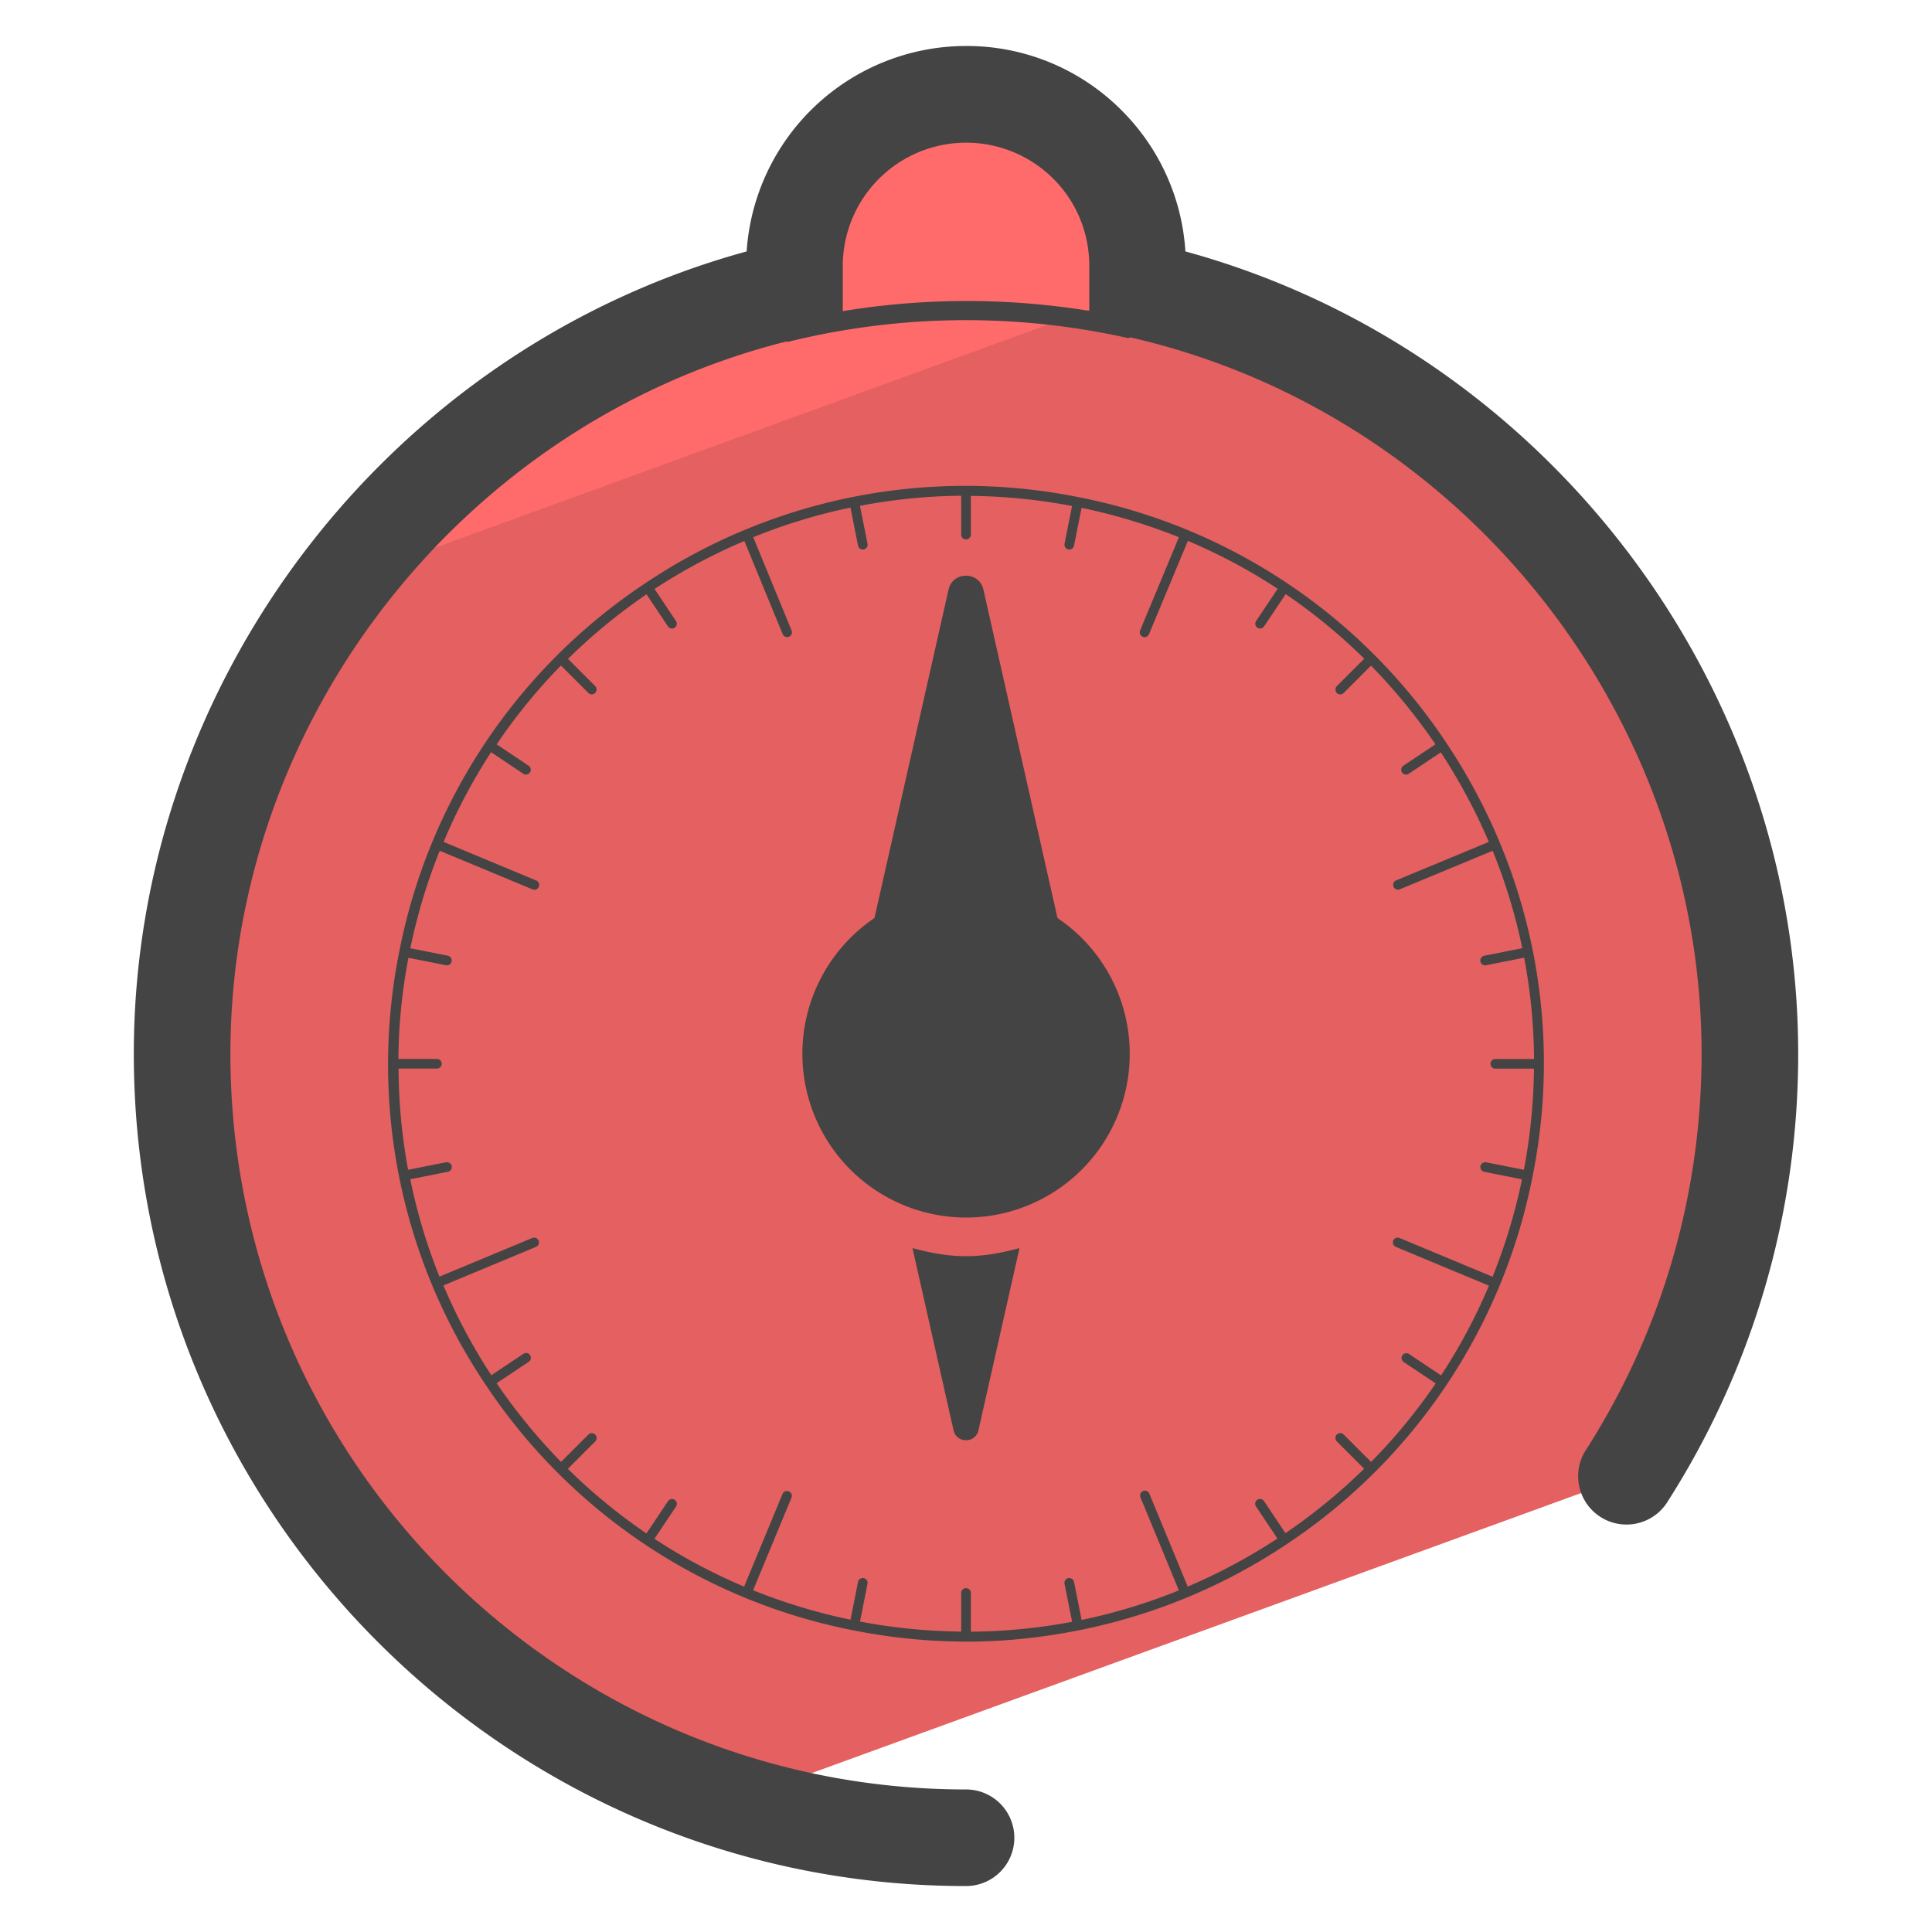 <svg xmlns="http://www.w3.org/2000/svg" version="1" viewBox="0 0 50 50"><path fill="#E56060" d="M18.943 46.639l23.116-8.414a20.172 20.172 0 0 0 3.228-10.953c0-9.678-6.782-17.759-15.848-19.786v-.607a4.423 4.423 0 0 0-1.298-3.141 4.441 4.441 0 0 0-7.58 3.141v.607C11.494 9.514 4.712 17.595 4.712 27.272c0 9.095 5.985 16.791 14.231 19.367z"/><path fill="#FF6B6B" d="M29.619 7.493l-.023-.006v-.608a4.423 4.423 0 0 0-1.298-3.141 4.441 4.441 0 0 0-7.58 3.141v.607c-4.731 1.058-8.828 3.774-11.676 7.496l20.577-7.489z"/><g fill="#444"><path d="M25 31.51a4.237 4.237 0 0 0 2.368-7.751l-1.917-8.499c-.109-.481-.794-.481-.903 0l-1.917 8.499A4.239 4.239 0 0 0 25 31.51zm-1.385.79l1.063 4.716c.078.343.566.343.644 0l1.063-4.716c-.444.123-.903.21-1.385.21s-.941-.087-1.385-.21z"/><path d="M30.678 6.507a5.653 5.653 0 0 0-1.652-3.652A5.652 5.652 0 0 0 25 1.19a5.696 5.696 0 0 0-5.677 5.317c-9.248 2.53-15.86 11.107-15.86 20.766 0 11.876 9.662 21.538 21.538 21.538a1.25 1.25 0 0 0 0-2.5c-10.498 0-19.038-8.54-19.038-19.038 0-8.663 6.023-16.327 14.386-18.435.008.001.013.007.021.007.02 0 .04-.002.06-.007a19.199 19.199 0 0 1 8.753-.091c.029.006.052-.011.079-.014 8.566 1.963 14.775 9.742 14.775 18.54 0 3.663-1.042 7.22-3.015 10.286a1.251 1.251 0 0 0 2.104 1.352 21.474 21.474 0 0 0 3.411-11.638c0-9.66-6.612-18.236-15.859-20.766zm-8.867 1.545V6.879a3.193 3.193 0 0 1 5.446-2.256c.602.601.933 1.402.933 2.257v1.165a19.816 19.816 0 0 0-6.379.007z"/><path d="M38.815 21.807v-.002l-.002-.002a15.026 15.026 0 0 0-1.383-2.579 14.847 14.847 0 0 0-9.514-6.357 14.866 14.866 0 0 0-11.223 2.232 14.856 14.856 0 0 0-6.357 9.514 14.856 14.856 0 0 0 2.232 11.223 14.855 14.855 0 0 0 9.515 6.357c.982.195 1.968.292 2.947.292.971 0 1.932-.104 2.877-.291l.009-.001.002-.001a14.909 14.909 0 0 0 5.387-2.232 14.848 14.848 0 0 0 6.357-9.511l.002-.003-.001-.003a14.828 14.828 0 0 0-.848-8.636zm-28.245 2.98l.971.193a.125.125 0 0 0 .049-.246l-.971-.193c.179-.861.431-1.706.761-2.524l2.402 1a.124.124 0 0 0 .163-.067.124.124 0 0 0-.067-.163l-2.398-.999a14.65 14.65 0 0 1 1.229-2.321l.833.557a.124.124 0 0 0 .173-.035.124.124 0 0 0-.035-.173l-.826-.552a14.44 14.44 0 0 1 1.663-2.04l.71.709a.127.127 0 0 0 .088.037.121.121 0 0 0 .088-.037.125.125 0 0 0 0-.177l-.704-.704a14.67 14.67 0 0 1 2.033-1.671l.554.829a.124.124 0 0 0 .173.035.125.125 0 0 0 .035-.173l-.555-.83a14.86 14.86 0 0 1 2.325-1.241l.991 2.409a.126.126 0 0 0 .163.069.124.124 0 0 0 .068-.163l-.992-2.413a14.597 14.597 0 0 1 2.516-.767l.196.985c.012.06.064.101.123.101l.024-.002a.124.124 0 0 0 .098-.147l-.195-.982a14.446 14.446 0 0 1 2.62-.261v1.005a.125.125 0 0 0 .25 0v-1.001c.871.009 1.746.095 2.619.261l-.195.978a.126.126 0 0 0 .123.149c.059 0 .11-.041.123-.101l.195-.978c.87.181 1.712.436 2.519.761l-1.004 2.412a.125.125 0 0 0 .115.173.123.123 0 0 0 .115-.077l1.006-2.414c.814.343 1.59.758 2.324 1.239l-.559.836a.124.124 0 1 0 .207.138l.559-.836a14.57 14.57 0 0 1 2.034 1.672l-.71.71a.127.127 0 0 0 0 .177.125.125 0 0 0 .178 0l.707-.707a14.892 14.892 0 0 1 1.667 2.036l-.83.554a.124.124 0 0 0-.034.173.123.123 0 0 0 .173.035l.83-.554c.487.742.901 1.518 1.243 2.318l-2.408.999a.125.125 0 0 0 .096.23l2.411-1c.333.819.589 1.662.767 2.521l-.986.196a.127.127 0 0 0-.099.147.126.126 0 0 0 .147.099l.986-.196c.164.862.25 1.738.256 2.621h-1.003a.125.125 0 0 0 0 .25h1.001c-.009.87-.095 1.745-.261 2.618l-.978-.194a.13.13 0 0 0-.147.099.126.126 0 0 0 .099.147l.978.194a14.791 14.791 0 0 1-.762 2.522l-2.408-1.003a.124.124 0 0 0-.163.067.125.125 0 0 0 .067.163l2.41 1.004a14.514 14.514 0 0 1-1.239 2.322l-.836-.558a.125.125 0 0 0-.139.207l.836.558a14.492 14.492 0 0 1-1.672 2.033l-.709-.709a.126.126 0 0 0-.178 0 .128.128 0 0 0 0 .178l.707.707a14.767 14.767 0 0 1-2.037 1.667l-.554-.829a.124.124 0 0 0-.173-.034.123.123 0 0 0-.034.173l.554.829c-.743.488-1.52.903-2.322 1.244l-.993-2.406a.123.123 0 0 0-.163-.067.124.124 0 0 0-.067.163l.994 2.408c-.817.332-1.659.587-2.517.765l-.196-.985c-.015-.067-.081-.106-.147-.099a.128.128 0 0 0-.099.147l.196.985c-.862.163-1.737.25-2.62.256v-1.002a.125.125 0 0 0-.25 0v1a14.921 14.921 0 0 1-2.619-.26l.194-.978a.124.124 0 0 0-.098-.147c-.072-.009-.134.031-.147.099l-.194.978a14.881 14.881 0 0 1-2.522-.762l.997-2.405a.126.126 0 0 0-.232-.096l-.997 2.407a14.536 14.536 0 0 1-2.321-1.238l.559-.835a.124.124 0 0 0-.035-.173.125.125 0 0 0-.173.034l-.558.835a14.558 14.558 0 0 1-2.034-1.672l.709-.709c.049-.049.049-.128 0-.177s-.128-.05-.177-.001l-.708.708a14.892 14.892 0 0 1-1.667-2.036l.83-.554a.124.124 0 0 0 .035-.173.122.122 0 0 0-.173-.034l-.829.554a14.706 14.706 0 0 1-1.24-2.324l2.395-.998a.124.124 0 0 0 .067-.163.124.124 0 0 0-.163-.067l-2.402 1a14.537 14.537 0 0 1-.755-2.52l.975-.194a.125.125 0 0 0 .098-.147c-.013-.067-.079-.106-.147-.099l-.982.195a14.641 14.641 0 0 1-.247-2.619h.991a.125.125 0 0 0 0-.25h-.995c.005-.88.095-1.756.259-2.618z"/></g></svg>